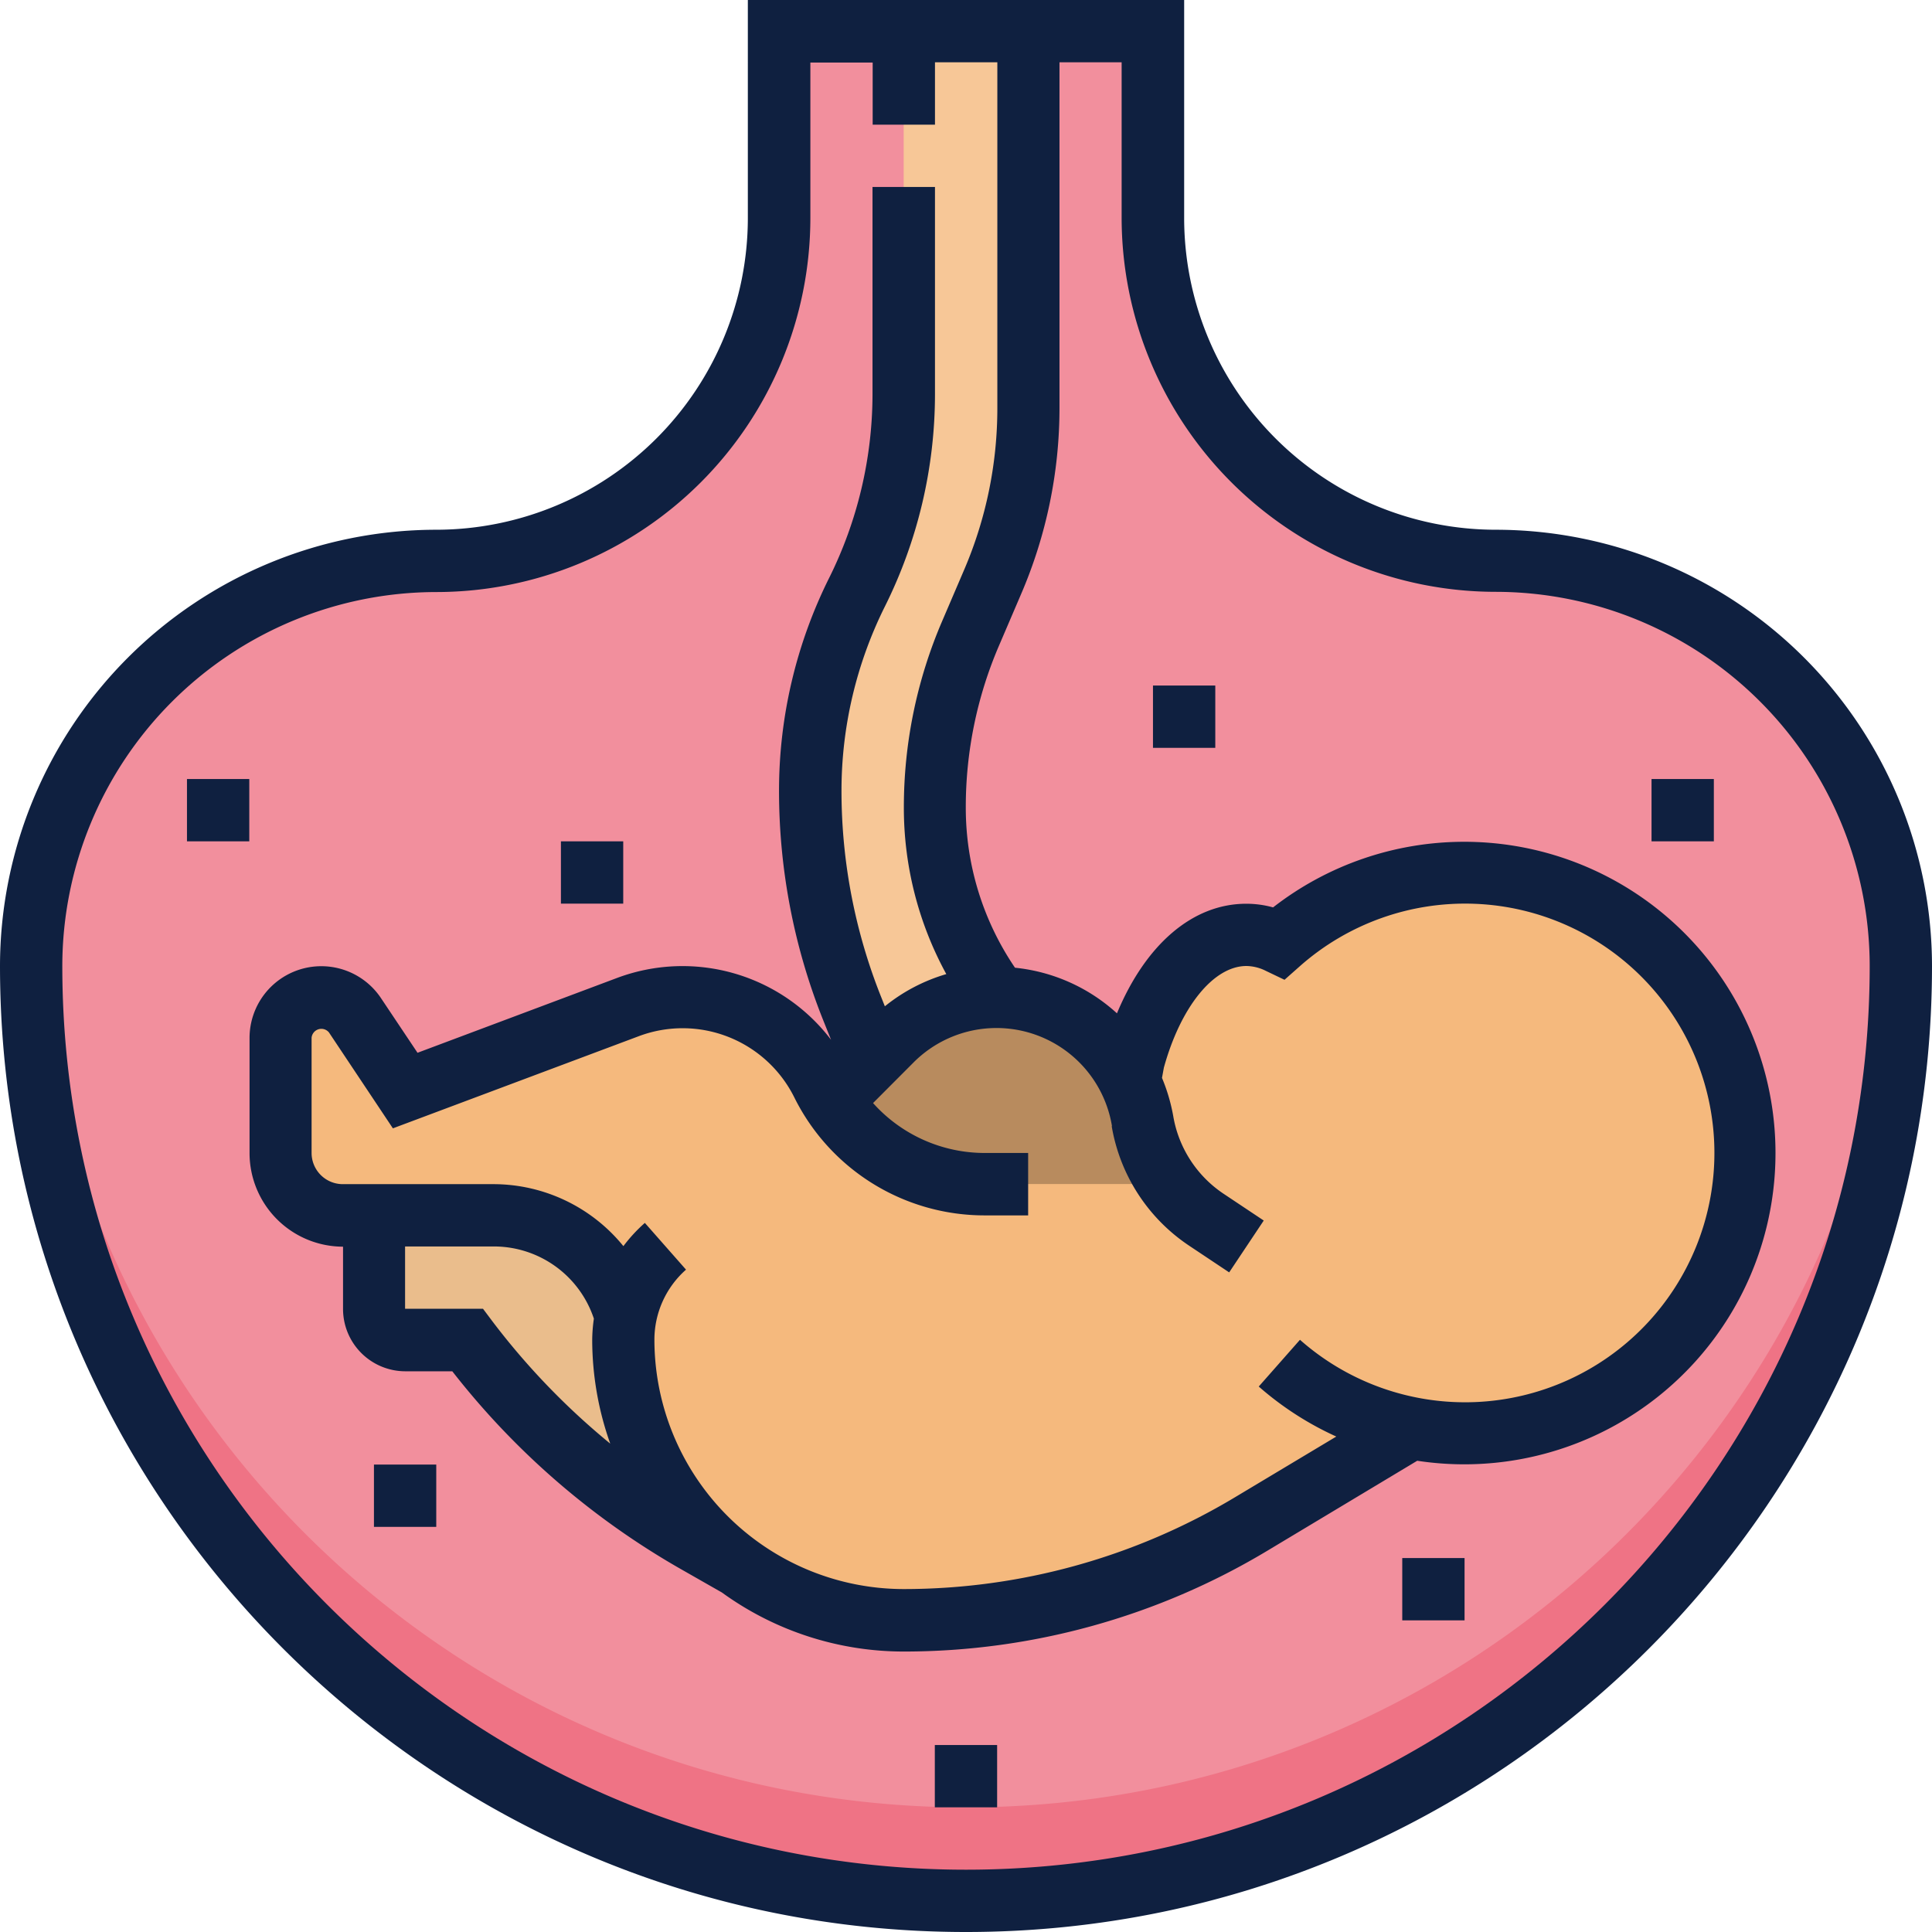 <svg id="Layer_1" data-name="Layer 1" xmlns="http://www.w3.org/2000/svg" viewBox="0 0 360 360"><defs><style>.cls-1{fill:#f28f9d;}.cls-2{fill:#ef7385;}.cls-3{fill:#f5b97d;}.cls-4{fill:#eabd8c;}.cls-5{fill:#b88b5e;}.cls-6{fill:#f7c797;}.cls-7{fill:#0f2040;}</style></defs><title>OB</title><path class="cls-1" d="M214.84,40.65V5.81H145.16V40.65a63.88,63.88,0,0,1-63.87,63.87h0A75.48,75.48,0,0,0,5.81,180h0A174.18,174.18,0,0,0,180,354.19h0A174.18,174.18,0,0,0,354.19,180h0a75.48,75.48,0,0,0-75.48-75.48h0A63.88,63.88,0,0,1,214.84,40.65Z"/><path class="cls-2" d="M180,336.77c-92.66,0-168.39-72.36-173.85-163.64-.2,2.27-.34,4.55-.34,6.87a174.19,174.19,0,0,0,348.38,0c0-2.32-.14-4.6-.34-6.87C348.39,264.41,272.66,336.77,180,336.77Z"/><path class="cls-3" d="M238.39,254a52.26,52.26,0,1,0,0-78.33,14.11,14.11,0,0,0-6.13-1.48c-9.27,0-17.26,9.5-21,23.23l-7.13,8.72,9.08,10Z"/><path class="cls-4" d="M69.68,226.45v17.42a5.81,5.81,0,0,0,5.8,5.81H87.1a140.36,140.36,0,0,0,42.62,37.63l15.44,8.82-3.72-2.26a52.29,52.29,0,0,1-25.15-44.35h0a23.23,23.23,0,0,0-23.23-23.07Z"/><path class="cls-3" d="M228,232.26l-3.21-5a27.55,27.55,0,0,1-11.88-18.37h0a27.63,27.63,0,0,0-27.25-23.07h0a27.64,27.64,0,0,0-19.53,8.08l-10.92,10.83L155,205l-.18.16c.21.43.61.71.84,1.13A27.91,27.91,0,0,0,180,220.65h3.55c-12.68,0-24.69-6.87-30.16-18.31A29.06,29.06,0,0,0,117,187.66L75.48,203.23l-9.36-14.06a7.57,7.57,0,0,0-13.86,4.2v21.47a11.61,11.61,0,0,0,11.61,11.61H92a25.47,25.47,0,0,1,18.8,8.29,22,22,0,0,1,5.37,14.94h0c0,28.48,22.83,52,51.32,52.25A125.81,125.81,0,0,0,233.1,284l28.19-16.91,9.48-5.81L238.39,254Z"/><path class="cls-5" d="M154.87,205h0a37.33,37.33,0,0,0,30.37,15.63H218.3l-8.77-21.09-.5-.69a27.56,27.56,0,0,0-42.93-5Z"/><path class="cls-6" d="M185.81,185.81l-1.68-2.52a59.14,59.14,0,0,1-9.94-32.81h0a82.37,82.37,0,0,1,6.68-32.5l4.07-9.52A82.46,82.46,0,0,0,191.61,76V5.81H168.39V73.43a82.56,82.56,0,0,1-8.71,36.89h0a82.5,82.5,0,0,0-8.71,36.9h0A110,110,0,0,0,158.83,188l3.75,9.38Z"/><path class="cls-7" d="M278.71,98.71a58.12,58.12,0,0,1-58.06-58.06V0h-81.3V40.65A58.12,58.12,0,0,1,81.29,98.71,81.37,81.37,0,0,0,0,180c0,99.26,80.74,180,180,180s180-80.74,180-180A81.37,81.37,0,0,0,278.71,98.71ZM180,348.39C87.15,348.39,11.61,272.85,11.61,180a69.76,69.76,0,0,1,69.68-69.68A69.75,69.75,0,0,0,151,40.65v-29h11.61V23.23h11.61V11.61h11.62V76a76.32,76.32,0,0,1-6.2,30.21l-4.08,9.52a87.72,87.72,0,0,0-7.14,34.78,64.54,64.54,0,0,0,7.91,31,32.87,32.87,0,0,0-11.45,6l-.62-1.56a103.56,103.56,0,0,1-7.46-38.67,77,77,0,0,1,8.1-34.3,88.76,88.76,0,0,0,9.32-39.49V34.84H162.58V73.43a77.05,77.05,0,0,1-8.1,34.3,88.83,88.83,0,0,0-9.32,39.49,115.05,115.05,0,0,0,8.28,43l1.42,3.54A34.76,34.76,0,0,0,115,182.22l-37.2,13.95L71,186a13.37,13.37,0,0,0-24.5,7.41v21.47a17.45,17.45,0,0,0,17.42,17.42v11.61a11.62,11.62,0,0,0,11.61,11.61h8.75a145.16,145.16,0,0,0,42.61,36.87l7.63,4.35a57.68,57.68,0,0,0,33.92,11A131.57,131.57,0,0,0,236.08,289l28-16.81a58,58,0,1,0-26.86-103.11,18.63,18.63,0,0,0-5-.68c-10,0-18.75,7.59-24.09,20.42a33.15,33.15,0,0,0-19-8.5l-.17-.25a53,53,0,0,1-9-29.58,76.15,76.15,0,0,1,6.2-30.21l4.08-9.52A87.72,87.72,0,0,0,197.42,76V11.61H209v29a69.75,69.75,0,0,0,69.68,69.67A69.76,69.76,0,0,1,348.39,180C348.39,272.85,272.85,348.39,180,348.39Zm27.15-138.54a33.45,33.45,0,0,0,14.39,22.24l7.5,5,6.44-9.66-7.5-5a21.78,21.78,0,0,1-9.37-14.5,33.87,33.87,0,0,0-2.09-7.08l.35-1.91C220,187.61,226.13,180,232.26,180a8.37,8.37,0,0,1,3.62.91l3.47,1.66,2.88-2.55a46.46,46.46,0,1,1,0,69.63l-7.68,8.71A58.49,58.49,0,0,0,249,267.68L230.11,279a120.05,120.05,0,0,1-61.72,17.1,46.5,46.5,0,0,1-46.45-46.45,17.43,17.43,0,0,1,5.89-13.07l-7.67-8.71a29,29,0,0,0-4,4.33A31.23,31.23,0,0,0,92,220.65H63.87a5.82,5.82,0,0,1-5.81-5.81V193.37a1.83,1.83,0,0,1,3.23-1l11.92,17.88L119,193.09a23.24,23.24,0,0,1,29,11.38,39.57,39.57,0,0,0,35.58,22h8V214.84h-8a27.94,27.94,0,0,1-20.9-9.3L170.2,198a21.81,21.81,0,0,1,37,11.84ZM75.48,232.26H92a19.64,19.64,0,0,1,18.66,13.45h0a29.11,29.11,0,0,0-.31,4A57.85,57.85,0,0,0,113.71,269a134,134,0,0,1-22-22.85L90,243.87H75.48Z"/><rect class="cls-7" x="261.29" y="290.32" width="11.61" height="11.61"/><rect class="cls-7" x="307.74" y="145.16" width="11.61" height="11.61"/><rect class="cls-7" x="214.84" y="127.74" width="11.61" height="11.61"/><rect class="cls-7" x="104.52" y="156.77" width="11.61" height="11.61"/><rect class="cls-7" x="69.68" y="272.9" width="11.61" height="11.61"/><rect class="cls-7" x="174.19" y="325.16" width="11.61" height="11.61"/><rect class="cls-7" x="34.84" y="145.16" width="11.61" height="11.61"/></svg>
